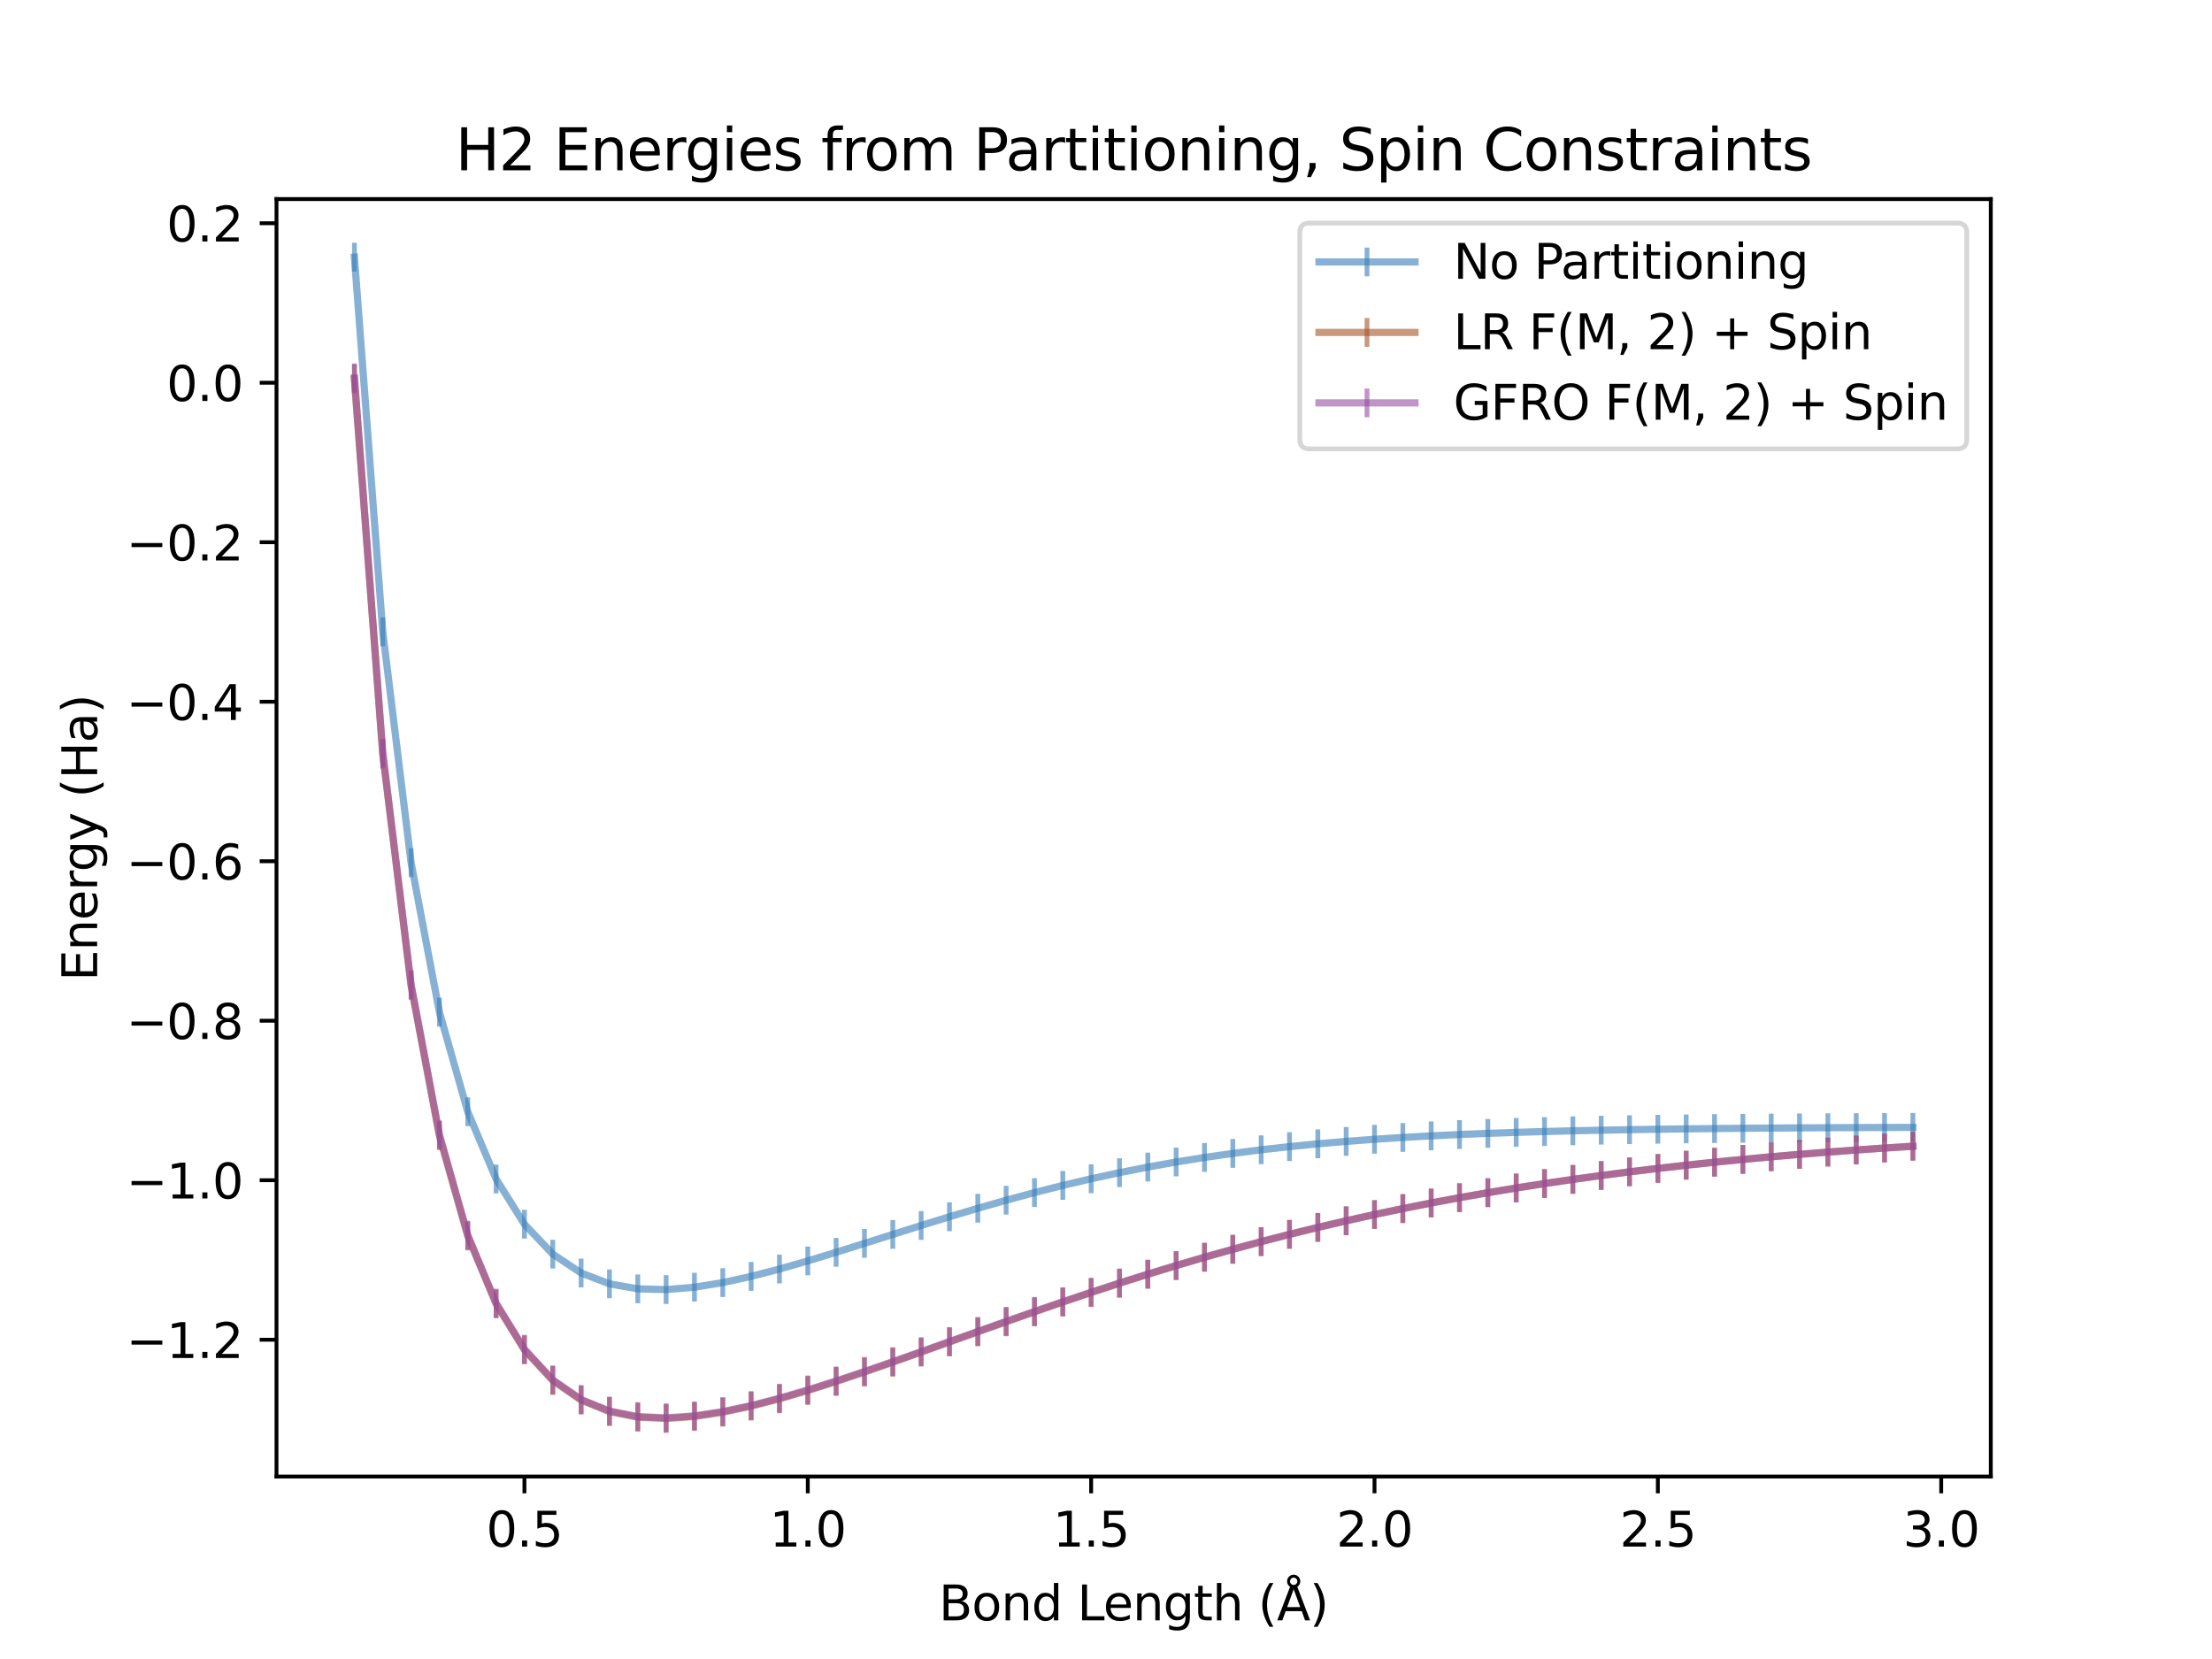 <?xml version="1.0" encoding="utf-8" standalone="no"?>
<!DOCTYPE svg PUBLIC "-//W3C//DTD SVG 1.1//EN"
  "http://www.w3.org/Graphics/SVG/1.1/DTD/svg11.dtd">
<svg xmlns:xlink="http://www.w3.org/1999/xlink" width="460.8pt" height="345.6pt" viewBox="0 0 460.8 345.6" xmlns="http://www.w3.org/2000/svg" version="1.1">
 <defs>
  <style type="text/css">*{stroke-linejoin: round; stroke-linecap: butt}</style>
 </defs>
 <g id="figure_1">
  <g id="patch_1">
   <path d="M 0 345.6 
L 460.8 345.6 
L 460.8 0 
L 0 0 
z
" style="fill: #ffffff"/>
  </g>
  <g id="axes_1">
   <g id="patch_2">
    <path d="M 57.6 307.584 
L 414.72 307.584 
L 414.72 41.472 
L 57.6 41.472 
z
" style="fill: #ffffff"/>
   </g>
   <g id="matplotlib.axis_1">
    <g id="xtick_1">
     <g id="line2d_1">
      <defs>
       <path id="m2335abe032" d="M 0 0 
L 0 3.5 
" style="stroke: #000000; stroke-width: 0.8"/>
      </defs>
      <g>
       <use xlink:href="#m2335abe032" x="109.25" y="307.584" style="stroke: #000000; stroke-width: 0.8"/>
      </g>
     </g>
     <g id="text_1">
      <!-- 0.5 -->
      <g transform="translate(101.298 322.182) scale(0.1 -0.1)">
       <defs>
        <path id="DejaVuSans-30" d="M 2034 4250 
Q 1547 4250 1301 3770 
Q 1056 3291 1056 2328 
Q 1056 1369 1301 889 
Q 1547 409 2034 409 
Q 2525 409 2770 889 
Q 3016 1369 3016 2328 
Q 3016 3291 2770 3770 
Q 2525 4250 2034 4250 
z
M 2034 4750 
Q 2819 4750 3233 4129 
Q 3647 3509 3647 2328 
Q 3647 1150 3233 529 
Q 2819 -91 2034 -91 
Q 1250 -91 836 529 
Q 422 1150 422 2328 
Q 422 3509 836 4129 
Q 1250 4750 2034 4750 
z
" transform="scale(0.016)"/>
        <path id="DejaVuSans-2e" d="M 684 794 
L 1344 794 
L 1344 0 
L 684 0 
L 684 794 
z
" transform="scale(0.016)"/>
        <path id="DejaVuSans-35" d="M 691 4666 
L 3169 4666 
L 3169 4134 
L 1269 4134 
L 1269 2991 
Q 1406 3038 1543 3061 
Q 1681 3084 1819 3084 
Q 2600 3084 3056 2656 
Q 3513 2228 3513 1497 
Q 3513 744 3044 326 
Q 2575 -91 1722 -91 
Q 1428 -91 1123 -41 
Q 819 9 494 109 
L 494 744 
Q 775 591 1075 516 
Q 1375 441 1709 441 
Q 2250 441 2565 725 
Q 2881 1009 2881 1497 
Q 2881 1984 2565 2268 
Q 2250 2553 1709 2553 
Q 1456 2553 1204 2497 
Q 953 2441 691 2322 
L 691 4666 
z
" transform="scale(0.016)"/>
       </defs>
       <use xlink:href="#DejaVuSans-30"/>
       <use xlink:href="#DejaVuSans-2e" transform="translate(63.623 0)"/>
       <use xlink:href="#DejaVuSans-35" transform="translate(95.41 0)"/>
      </g>
     </g>
    </g>
    <g id="xtick_2">
     <g id="line2d_2">
      <g>
       <use xlink:href="#m2335abe032" x="168.278" y="307.584" style="stroke: #000000; stroke-width: 0.8"/>
      </g>
     </g>
     <g id="text_2">
      <!-- 1.0 -->
      <g transform="translate(160.326 322.182) scale(0.1 -0.1)">
       <defs>
        <path id="DejaVuSans-31" d="M 794 531 
L 1825 531 
L 1825 4091 
L 703 3866 
L 703 4441 
L 1819 4666 
L 2450 4666 
L 2450 531 
L 3481 531 
L 3481 0 
L 794 0 
L 794 531 
z
" transform="scale(0.016)"/>
       </defs>
       <use xlink:href="#DejaVuSans-31"/>
       <use xlink:href="#DejaVuSans-2e" transform="translate(63.623 0)"/>
       <use xlink:href="#DejaVuSans-30" transform="translate(95.41 0)"/>
      </g>
     </g>
    </g>
    <g id="xtick_3">
     <g id="line2d_3">
      <g>
       <use xlink:href="#m2335abe032" x="227.306" y="307.584" style="stroke: #000000; stroke-width: 0.8"/>
      </g>
     </g>
     <g id="text_3">
      <!-- 1.5 -->
      <g transform="translate(219.354 322.182) scale(0.1 -0.1)">
       <use xlink:href="#DejaVuSans-31"/>
       <use xlink:href="#DejaVuSans-2e" transform="translate(63.623 0)"/>
       <use xlink:href="#DejaVuSans-35" transform="translate(95.41 0)"/>
      </g>
     </g>
    </g>
    <g id="xtick_4">
     <g id="line2d_4">
      <g>
       <use xlink:href="#m2335abe032" x="286.334" y="307.584" style="stroke: #000000; stroke-width: 0.8"/>
      </g>
     </g>
     <g id="text_4">
      <!-- 2.0 -->
      <g transform="translate(278.382 322.182) scale(0.1 -0.1)">
       <defs>
        <path id="DejaVuSans-32" d="M 1228 531 
L 3431 531 
L 3431 0 
L 469 0 
L 469 531 
Q 828 903 1448 1529 
Q 2069 2156 2228 2338 
Q 2531 2678 2651 2914 
Q 2772 3150 2772 3378 
Q 2772 3750 2511 3984 
Q 2250 4219 1831 4219 
Q 1534 4219 1204 4116 
Q 875 4013 500 3803 
L 500 4441 
Q 881 4594 1212 4672 
Q 1544 4750 1819 4750 
Q 2544 4750 2975 4387 
Q 3406 4025 3406 3419 
Q 3406 3131 3298 2873 
Q 3191 2616 2906 2266 
Q 2828 2175 2409 1742 
Q 1991 1309 1228 531 
z
" transform="scale(0.016)"/>
       </defs>
       <use xlink:href="#DejaVuSans-32"/>
       <use xlink:href="#DejaVuSans-2e" transform="translate(63.623 0)"/>
       <use xlink:href="#DejaVuSans-30" transform="translate(95.41 0)"/>
      </g>
     </g>
    </g>
    <g id="xtick_5">
     <g id="line2d_5">
      <g>
       <use xlink:href="#m2335abe032" x="345.362" y="307.584" style="stroke: #000000; stroke-width: 0.8"/>
      </g>
     </g>
     <g id="text_5">
      <!-- 2.5 -->
      <g transform="translate(337.41 322.182) scale(0.1 -0.1)">
       <use xlink:href="#DejaVuSans-32"/>
       <use xlink:href="#DejaVuSans-2e" transform="translate(63.623 0)"/>
       <use xlink:href="#DejaVuSans-35" transform="translate(95.41 0)"/>
      </g>
     </g>
    </g>
    <g id="xtick_6">
     <g id="line2d_6">
      <g>
       <use xlink:href="#m2335abe032" x="404.39" y="307.584" style="stroke: #000000; stroke-width: 0.8"/>
      </g>
     </g>
     <g id="text_6">
      <!-- 3.0 -->
      <g transform="translate(396.439 322.182) scale(0.1 -0.1)">
       <defs>
        <path id="DejaVuSans-33" d="M 2597 2516 
Q 3050 2419 3304 2112 
Q 3559 1806 3559 1356 
Q 3559 666 3084 287 
Q 2609 -91 1734 -91 
Q 1441 -91 1130 -33 
Q 819 25 488 141 
L 488 750 
Q 750 597 1062 519 
Q 1375 441 1716 441 
Q 2309 441 2620 675 
Q 2931 909 2931 1356 
Q 2931 1769 2642 2001 
Q 2353 2234 1838 2234 
L 1294 2234 
L 1294 2753 
L 1863 2753 
Q 2328 2753 2575 2939 
Q 2822 3125 2822 3475 
Q 2822 3834 2567 4026 
Q 2313 4219 1838 4219 
Q 1578 4219 1281 4162 
Q 984 4106 628 3988 
L 628 4550 
Q 988 4650 1302 4700 
Q 1616 4750 1894 4750 
Q 2613 4750 3031 4423 
Q 3450 4097 3450 3541 
Q 3450 3153 3228 2886 
Q 3006 2619 2597 2516 
z
" transform="scale(0.016)"/>
       </defs>
       <use xlink:href="#DejaVuSans-33"/>
       <use xlink:href="#DejaVuSans-2e" transform="translate(63.623 0)"/>
       <use xlink:href="#DejaVuSans-30" transform="translate(95.41 0)"/>
      </g>
     </g>
    </g>
    <g id="text_7">
     <!-- Bond Length (Å) -->
     <g transform="translate(195.58 337.545) scale(0.1 -0.1)">
      <defs>
       <path id="DejaVuSans-42" d="M 1259 2228 
L 1259 519 
L 2272 519 
Q 2781 519 3026 730 
Q 3272 941 3272 1375 
Q 3272 1813 3026 2020 
Q 2781 2228 2272 2228 
L 1259 2228 
z
M 1259 4147 
L 1259 2741 
L 2194 2741 
Q 2656 2741 2882 2914 
Q 3109 3088 3109 3444 
Q 3109 3797 2882 3972 
Q 2656 4147 2194 4147 
L 1259 4147 
z
M 628 4666 
L 2241 4666 
Q 2963 4666 3353 4366 
Q 3744 4066 3744 3513 
Q 3744 3084 3544 2831 
Q 3344 2578 2956 2516 
Q 3422 2416 3680 2098 
Q 3938 1781 3938 1306 
Q 3938 681 3513 340 
Q 3088 0 2303 0 
L 628 0 
L 628 4666 
z
" transform="scale(0.016)"/>
       <path id="DejaVuSans-6f" d="M 1959 3097 
Q 1497 3097 1228 2736 
Q 959 2375 959 1747 
Q 959 1119 1226 758 
Q 1494 397 1959 397 
Q 2419 397 2687 759 
Q 2956 1122 2956 1747 
Q 2956 2369 2687 2733 
Q 2419 3097 1959 3097 
z
M 1959 3584 
Q 2709 3584 3137 3096 
Q 3566 2609 3566 1747 
Q 3566 888 3137 398 
Q 2709 -91 1959 -91 
Q 1206 -91 779 398 
Q 353 888 353 1747 
Q 353 2609 779 3096 
Q 1206 3584 1959 3584 
z
" transform="scale(0.016)"/>
       <path id="DejaVuSans-6e" d="M 3513 2113 
L 3513 0 
L 2938 0 
L 2938 2094 
Q 2938 2591 2744 2837 
Q 2550 3084 2163 3084 
Q 1697 3084 1428 2787 
Q 1159 2491 1159 1978 
L 1159 0 
L 581 0 
L 581 3500 
L 1159 3500 
L 1159 2956 
Q 1366 3272 1645 3428 
Q 1925 3584 2291 3584 
Q 2894 3584 3203 3211 
Q 3513 2838 3513 2113 
z
" transform="scale(0.016)"/>
       <path id="DejaVuSans-64" d="M 2906 2969 
L 2906 4863 
L 3481 4863 
L 3481 0 
L 2906 0 
L 2906 525 
Q 2725 213 2448 61 
Q 2172 -91 1784 -91 
Q 1150 -91 751 415 
Q 353 922 353 1747 
Q 353 2572 751 3078 
Q 1150 3584 1784 3584 
Q 2172 3584 2448 3432 
Q 2725 3281 2906 2969 
z
M 947 1747 
Q 947 1113 1208 752 
Q 1469 391 1925 391 
Q 2381 391 2643 752 
Q 2906 1113 2906 1747 
Q 2906 2381 2643 2742 
Q 2381 3103 1925 3103 
Q 1469 3103 1208 2742 
Q 947 2381 947 1747 
z
" transform="scale(0.016)"/>
       <path id="DejaVuSans-20" transform="scale(0.016)"/>
       <path id="DejaVuSans-4c" d="M 628 4666 
L 1259 4666 
L 1259 531 
L 3531 531 
L 3531 0 
L 628 0 
L 628 4666 
z
" transform="scale(0.016)"/>
       <path id="DejaVuSans-65" d="M 3597 1894 
L 3597 1613 
L 953 1613 
Q 991 1019 1311 708 
Q 1631 397 2203 397 
Q 2534 397 2845 478 
Q 3156 559 3463 722 
L 3463 178 
Q 3153 47 2828 -22 
Q 2503 -91 2169 -91 
Q 1331 -91 842 396 
Q 353 884 353 1716 
Q 353 2575 817 3079 
Q 1281 3584 2069 3584 
Q 2775 3584 3186 3129 
Q 3597 2675 3597 1894 
z
M 3022 2063 
Q 3016 2534 2758 2815 
Q 2500 3097 2075 3097 
Q 1594 3097 1305 2825 
Q 1016 2553 972 2059 
L 3022 2063 
z
" transform="scale(0.016)"/>
       <path id="DejaVuSans-67" d="M 2906 1791 
Q 2906 2416 2648 2759 
Q 2391 3103 1925 3103 
Q 1463 3103 1205 2759 
Q 947 2416 947 1791 
Q 947 1169 1205 825 
Q 1463 481 1925 481 
Q 2391 481 2648 825 
Q 2906 1169 2906 1791 
z
M 3481 434 
Q 3481 -459 3084 -895 
Q 2688 -1331 1869 -1331 
Q 1566 -1331 1297 -1286 
Q 1028 -1241 775 -1147 
L 775 -588 
Q 1028 -725 1275 -790 
Q 1522 -856 1778 -856 
Q 2344 -856 2625 -561 
Q 2906 -266 2906 331 
L 2906 616 
Q 2728 306 2450 153 
Q 2172 0 1784 0 
Q 1141 0 747 490 
Q 353 981 353 1791 
Q 353 2603 747 3093 
Q 1141 3584 1784 3584 
Q 2172 3584 2450 3431 
Q 2728 3278 2906 2969 
L 2906 3500 
L 3481 3500 
L 3481 434 
z
" transform="scale(0.016)"/>
       <path id="DejaVuSans-74" d="M 1172 4494 
L 1172 3500 
L 2356 3500 
L 2356 3053 
L 1172 3053 
L 1172 1153 
Q 1172 725 1289 603 
Q 1406 481 1766 481 
L 2356 481 
L 2356 0 
L 1766 0 
Q 1100 0 847 248 
Q 594 497 594 1153 
L 594 3053 
L 172 3053 
L 172 3500 
L 594 3500 
L 594 4494 
L 1172 4494 
z
" transform="scale(0.016)"/>
       <path id="DejaVuSans-68" d="M 3513 2113 
L 3513 0 
L 2938 0 
L 2938 2094 
Q 2938 2591 2744 2837 
Q 2550 3084 2163 3084 
Q 1697 3084 1428 2787 
Q 1159 2491 1159 1978 
L 1159 0 
L 581 0 
L 581 4863 
L 1159 4863 
L 1159 2956 
Q 1366 3272 1645 3428 
Q 1925 3584 2291 3584 
Q 2894 3584 3203 3211 
Q 3513 2838 3513 2113 
z
" transform="scale(0.016)"/>
       <path id="DejaVuSans-28" d="M 1984 4856 
Q 1566 4138 1362 3434 
Q 1159 2731 1159 2009 
Q 1159 1288 1364 580 
Q 1569 -128 1984 -844 
L 1484 -844 
Q 1016 -109 783 600 
Q 550 1309 550 2009 
Q 550 2706 781 3412 
Q 1013 4119 1484 4856 
L 1984 4856 
z
" transform="scale(0.016)"/>
       <path id="DejaVuSans-c5" d="M 2663 5081 
Q 2663 5278 2523 5417 
Q 2384 5556 2188 5556 
Q 1988 5556 1852 5420 
Q 1716 5284 1716 5081 
Q 1716 4884 1853 4746 
Q 1991 4609 2188 4609 
Q 2384 4609 2523 4746 
Q 2663 4884 2663 5081 
z
M 2188 4044 
L 1338 1722 
L 3041 1722 
L 2188 4044 
z
M 1716 4366 
Q 1525 4494 1428 4673 
Q 1331 4853 1331 5081 
Q 1331 5441 1579 5691 
Q 1828 5941 2188 5941 
Q 2544 5941 2795 5689 
Q 3047 5438 3047 5081 
Q 3047 4863 2948 4678 
Q 2850 4494 2663 4366 
L 4325 0 
L 3669 0 
L 3244 1197 
L 1141 1197 
L 716 0 
L 50 0 
L 1716 4366 
z
" transform="scale(0.016)"/>
       <path id="DejaVuSans-29" d="M 513 4856 
L 1013 4856 
Q 1481 4119 1714 3412 
Q 1947 2706 1947 2009 
Q 1947 1309 1714 600 
Q 1481 -109 1013 -844 
L 513 -844 
Q 928 -128 1133 580 
Q 1338 1288 1338 2009 
Q 1338 2731 1133 3434 
Q 928 4138 513 4856 
z
" transform="scale(0.016)"/>
      </defs>
      <use xlink:href="#DejaVuSans-42"/>
      <use xlink:href="#DejaVuSans-6f" transform="translate(68.604 0)"/>
      <use xlink:href="#DejaVuSans-6e" transform="translate(129.785 0)"/>
      <use xlink:href="#DejaVuSans-64" transform="translate(193.164 0)"/>
      <use xlink:href="#DejaVuSans-20" transform="translate(256.641 0)"/>
      <use xlink:href="#DejaVuSans-4c" transform="translate(288.428 0)"/>
      <use xlink:href="#DejaVuSans-65" transform="translate(342.391 0)"/>
      <use xlink:href="#DejaVuSans-6e" transform="translate(403.914 0)"/>
      <use xlink:href="#DejaVuSans-67" transform="translate(467.293 0)"/>
      <use xlink:href="#DejaVuSans-74" transform="translate(530.77 0)"/>
      <use xlink:href="#DejaVuSans-68" transform="translate(569.979 0)"/>
      <use xlink:href="#DejaVuSans-20" transform="translate(633.357 0)"/>
      <use xlink:href="#DejaVuSans-28" transform="translate(665.145 0)"/>
      <use xlink:href="#DejaVuSans-c5" transform="translate(704.158 0)"/>
      <use xlink:href="#DejaVuSans-29" transform="translate(772.566 0)"/>
     </g>
    </g>
   </g>
   <g id="matplotlib.axis_2">
    <g id="ytick_1">
     <g id="line2d_7">
      <defs>
       <path id="mc0cce0248b" d="M 0 0 
L -3.5 0 
" style="stroke: #000000; stroke-width: 0.8"/>
      </defs>
      <g>
       <use xlink:href="#mc0cce0248b" x="57.6" y="279.091" style="stroke: #000000; stroke-width: 0.8"/>
      </g>
     </g>
     <g id="text_8">
      <!-- −1.2 -->
      <g transform="translate(26.317 282.891) scale(0.1 -0.1)">
       <defs>
        <path id="DejaVuSans-2212" d="M 678 2272 
L 4684 2272 
L 4684 1741 
L 678 1741 
L 678 2272 
z
" transform="scale(0.016)"/>
       </defs>
       <use xlink:href="#DejaVuSans-2212"/>
       <use xlink:href="#DejaVuSans-31" transform="translate(83.789 0)"/>
       <use xlink:href="#DejaVuSans-2e" transform="translate(147.412 0)"/>
       <use xlink:href="#DejaVuSans-32" transform="translate(179.199 0)"/>
      </g>
     </g>
    </g>
    <g id="ytick_2">
     <g id="line2d_8">
      <g>
       <use xlink:href="#mc0cce0248b" x="57.6" y="245.865" style="stroke: #000000; stroke-width: 0.8"/>
      </g>
     </g>
     <g id="text_9">
      <!-- −1.0 -->
      <g transform="translate(26.317 249.664) scale(0.1 -0.1)">
       <use xlink:href="#DejaVuSans-2212"/>
       <use xlink:href="#DejaVuSans-31" transform="translate(83.789 0)"/>
       <use xlink:href="#DejaVuSans-2e" transform="translate(147.412 0)"/>
       <use xlink:href="#DejaVuSans-30" transform="translate(179.199 0)"/>
      </g>
     </g>
    </g>
    <g id="ytick_3">
     <g id="line2d_9">
      <g>
       <use xlink:href="#mc0cce0248b" x="57.6" y="212.638" style="stroke: #000000; stroke-width: 0.8"/>
      </g>
     </g>
     <g id="text_10">
      <!-- −0.8 -->
      <g transform="translate(26.317 216.437) scale(0.1 -0.1)">
       <defs>
        <path id="DejaVuSans-38" d="M 2034 2216 
Q 1584 2216 1326 1975 
Q 1069 1734 1069 1313 
Q 1069 891 1326 650 
Q 1584 409 2034 409 
Q 2484 409 2743 651 
Q 3003 894 3003 1313 
Q 3003 1734 2745 1975 
Q 2488 2216 2034 2216 
z
M 1403 2484 
Q 997 2584 770 2862 
Q 544 3141 544 3541 
Q 544 4100 942 4425 
Q 1341 4750 2034 4750 
Q 2731 4750 3128 4425 
Q 3525 4100 3525 3541 
Q 3525 3141 3298 2862 
Q 3072 2584 2669 2484 
Q 3125 2378 3379 2068 
Q 3634 1759 3634 1313 
Q 3634 634 3220 271 
Q 2806 -91 2034 -91 
Q 1263 -91 848 271 
Q 434 634 434 1313 
Q 434 1759 690 2068 
Q 947 2378 1403 2484 
z
M 1172 3481 
Q 1172 3119 1398 2916 
Q 1625 2713 2034 2713 
Q 2441 2713 2670 2916 
Q 2900 3119 2900 3481 
Q 2900 3844 2670 4047 
Q 2441 4250 2034 4250 
Q 1625 4250 1398 4047 
Q 1172 3844 1172 3481 
z
" transform="scale(0.016)"/>
       </defs>
       <use xlink:href="#DejaVuSans-2212"/>
       <use xlink:href="#DejaVuSans-30" transform="translate(83.789 0)"/>
       <use xlink:href="#DejaVuSans-2e" transform="translate(147.412 0)"/>
       <use xlink:href="#DejaVuSans-38" transform="translate(179.199 0)"/>
      </g>
     </g>
    </g>
    <g id="ytick_4">
     <g id="line2d_10">
      <g>
       <use xlink:href="#mc0cce0248b" x="57.6" y="179.411" style="stroke: #000000; stroke-width: 0.8"/>
      </g>
     </g>
     <g id="text_11">
      <!-- −0.6 -->
      <g transform="translate(26.317 183.21) scale(0.1 -0.1)">
       <defs>
        <path id="DejaVuSans-36" d="M 2113 2584 
Q 1688 2584 1439 2293 
Q 1191 2003 1191 1497 
Q 1191 994 1439 701 
Q 1688 409 2113 409 
Q 2538 409 2786 701 
Q 3034 994 3034 1497 
Q 3034 2003 2786 2293 
Q 2538 2584 2113 2584 
z
M 3366 4563 
L 3366 3988 
Q 3128 4100 2886 4159 
Q 2644 4219 2406 4219 
Q 1781 4219 1451 3797 
Q 1122 3375 1075 2522 
Q 1259 2794 1537 2939 
Q 1816 3084 2150 3084 
Q 2853 3084 3261 2657 
Q 3669 2231 3669 1497 
Q 3669 778 3244 343 
Q 2819 -91 2113 -91 
Q 1303 -91 875 529 
Q 447 1150 447 2328 
Q 447 3434 972 4092 
Q 1497 4750 2381 4750 
Q 2619 4750 2861 4703 
Q 3103 4656 3366 4563 
z
" transform="scale(0.016)"/>
       </defs>
       <use xlink:href="#DejaVuSans-2212"/>
       <use xlink:href="#DejaVuSans-30" transform="translate(83.789 0)"/>
       <use xlink:href="#DejaVuSans-2e" transform="translate(147.412 0)"/>
       <use xlink:href="#DejaVuSans-36" transform="translate(179.199 0)"/>
      </g>
     </g>
    </g>
    <g id="ytick_5">
     <g id="line2d_11">
      <g>
       <use xlink:href="#mc0cce0248b" x="57.6" y="146.185" style="stroke: #000000; stroke-width: 0.8"/>
      </g>
     </g>
     <g id="text_12">
      <!-- −0.4 -->
      <g transform="translate(26.317 149.984) scale(0.1 -0.1)">
       <defs>
        <path id="DejaVuSans-34" d="M 2419 4116 
L 825 1625 
L 2419 1625 
L 2419 4116 
z
M 2253 4666 
L 3047 4666 
L 3047 1625 
L 3713 1625 
L 3713 1100 
L 3047 1100 
L 3047 0 
L 2419 0 
L 2419 1100 
L 313 1100 
L 313 1709 
L 2253 4666 
z
" transform="scale(0.016)"/>
       </defs>
       <use xlink:href="#DejaVuSans-2212"/>
       <use xlink:href="#DejaVuSans-30" transform="translate(83.789 0)"/>
       <use xlink:href="#DejaVuSans-2e" transform="translate(147.412 0)"/>
       <use xlink:href="#DejaVuSans-34" transform="translate(179.199 0)"/>
      </g>
     </g>
    </g>
    <g id="ytick_6">
     <g id="line2d_12">
      <g>
       <use xlink:href="#mc0cce0248b" x="57.6" y="112.958" style="stroke: #000000; stroke-width: 0.8"/>
      </g>
     </g>
     <g id="text_13">
      <!-- −0.2 -->
      <g transform="translate(26.317 116.757) scale(0.1 -0.1)">
       <use xlink:href="#DejaVuSans-2212"/>
       <use xlink:href="#DejaVuSans-30" transform="translate(83.789 0)"/>
       <use xlink:href="#DejaVuSans-2e" transform="translate(147.412 0)"/>
       <use xlink:href="#DejaVuSans-32" transform="translate(179.199 0)"/>
      </g>
     </g>
    </g>
    <g id="ytick_7">
     <g id="line2d_13">
      <g>
       <use xlink:href="#mc0cce0248b" x="57.6" y="79.731" style="stroke: #000000; stroke-width: 0.8"/>
      </g>
     </g>
     <g id="text_14">
      <!-- 0.0 -->
      <g transform="translate(34.697 83.53) scale(0.1 -0.1)">
       <use xlink:href="#DejaVuSans-30"/>
       <use xlink:href="#DejaVuSans-2e" transform="translate(63.623 0)"/>
       <use xlink:href="#DejaVuSans-30" transform="translate(95.41 0)"/>
      </g>
     </g>
    </g>
    <g id="ytick_8">
     <g id="line2d_14">
      <g>
       <use xlink:href="#mc0cce0248b" x="57.6" y="46.504" style="stroke: #000000; stroke-width: 0.8"/>
      </g>
     </g>
     <g id="text_15">
      <!-- 0.2 -->
      <g transform="translate(34.697 50.304) scale(0.1 -0.1)">
       <use xlink:href="#DejaVuSans-30"/>
       <use xlink:href="#DejaVuSans-2e" transform="translate(63.623 0)"/>
       <use xlink:href="#DejaVuSans-32" transform="translate(95.41 0)"/>
      </g>
     </g>
    </g>
    <g id="text_16">
     <!-- Energy (Ha) -->
     <g transform="translate(20.238 204.349) rotate(-90) scale(0.1 -0.1)">
      <defs>
       <path id="DejaVuSans-45" d="M 628 4666 
L 3578 4666 
L 3578 4134 
L 1259 4134 
L 1259 2753 
L 3481 2753 
L 3481 2222 
L 1259 2222 
L 1259 531 
L 3634 531 
L 3634 0 
L 628 0 
L 628 4666 
z
" transform="scale(0.016)"/>
       <path id="DejaVuSans-72" d="M 2631 2963 
Q 2534 3019 2420 3045 
Q 2306 3072 2169 3072 
Q 1681 3072 1420 2755 
Q 1159 2438 1159 1844 
L 1159 0 
L 581 0 
L 581 3500 
L 1159 3500 
L 1159 2956 
Q 1341 3275 1631 3429 
Q 1922 3584 2338 3584 
Q 2397 3584 2469 3576 
Q 2541 3569 2628 3553 
L 2631 2963 
z
" transform="scale(0.016)"/>
       <path id="DejaVuSans-79" d="M 2059 -325 
Q 1816 -950 1584 -1140 
Q 1353 -1331 966 -1331 
L 506 -1331 
L 506 -850 
L 844 -850 
Q 1081 -850 1212 -737 
Q 1344 -625 1503 -206 
L 1606 56 
L 191 3500 
L 800 3500 
L 1894 763 
L 2988 3500 
L 3597 3500 
L 2059 -325 
z
" transform="scale(0.016)"/>
       <path id="DejaVuSans-48" d="M 628 4666 
L 1259 4666 
L 1259 2753 
L 3553 2753 
L 3553 4666 
L 4184 4666 
L 4184 0 
L 3553 0 
L 3553 2222 
L 1259 2222 
L 1259 0 
L 628 0 
L 628 4666 
z
" transform="scale(0.016)"/>
       <path id="DejaVuSans-61" d="M 2194 1759 
Q 1497 1759 1228 1600 
Q 959 1441 959 1056 
Q 959 750 1161 570 
Q 1363 391 1709 391 
Q 2188 391 2477 730 
Q 2766 1069 2766 1631 
L 2766 1759 
L 2194 1759 
z
M 3341 1997 
L 3341 0 
L 2766 0 
L 2766 531 
Q 2569 213 2275 61 
Q 1981 -91 1556 -91 
Q 1019 -91 701 211 
Q 384 513 384 1019 
Q 384 1609 779 1909 
Q 1175 2209 1959 2209 
L 2766 2209 
L 2766 2266 
Q 2766 2663 2505 2880 
Q 2244 3097 1772 3097 
Q 1472 3097 1187 3025 
Q 903 2953 641 2809 
L 641 3341 
Q 956 3463 1253 3523 
Q 1550 3584 1831 3584 
Q 2591 3584 2966 3190 
Q 3341 2797 3341 1997 
z
" transform="scale(0.016)"/>
      </defs>
      <use xlink:href="#DejaVuSans-45"/>
      <use xlink:href="#DejaVuSans-6e" transform="translate(63.184 0)"/>
      <use xlink:href="#DejaVuSans-65" transform="translate(126.562 0)"/>
      <use xlink:href="#DejaVuSans-72" transform="translate(188.086 0)"/>
      <use xlink:href="#DejaVuSans-67" transform="translate(227.449 0)"/>
      <use xlink:href="#DejaVuSans-79" transform="translate(290.926 0)"/>
      <use xlink:href="#DejaVuSans-20" transform="translate(350.105 0)"/>
      <use xlink:href="#DejaVuSans-28" transform="translate(381.893 0)"/>
      <use xlink:href="#DejaVuSans-48" transform="translate(420.906 0)"/>
      <use xlink:href="#DejaVuSans-61" transform="translate(496.102 0)"/>
      <use xlink:href="#DejaVuSans-29" transform="translate(557.381 0)"/>
     </g>
    </g>
   </g>
   <g id="line2d_15">
    <path d="M 73.833 53.568 
L 79.736 131.61 
L 85.638 179.711 
L 91.541 210.855 
L 97.444 231.602 
L 103.347 245.601 
L 109.25 255.029 
L 115.152 261.254 
L 121.055 265.184 
L 126.958 267.446 
L 132.861 268.49 
L 138.764 268.644 
L 144.666 268.151 
L 150.569 267.19 
L 156.472 265.894 
L 162.375 264.362 
L 168.278 262.669 
L 174.18 260.874 
L 180.083 259.021 
L 185.986 257.15 
L 191.889 255.291 
L 197.792 253.471 
L 203.695 251.71 
L 209.597 250.027 
L 215.5 248.435 
L 221.403 246.942 
L 227.306 245.557 
L 233.209 244.283 
L 239.111 243.119 
L 245.014 242.065 
L 250.917 241.118 
L 256.82 240.272 
L 262.723 239.521 
L 268.625 238.859 
L 274.528 238.279 
L 280.431 237.772 
L 286.334 237.332 
L 292.237 236.952 
L 298.14 236.623 
L 304.042 236.342 
L 309.945 236.1 
L 315.848 235.894 
L 321.751 235.718 
L 327.654 235.568 
L 333.556 235.441 
L 339.459 235.333 
L 345.362 235.241 
L 351.265 235.164 
L 357.168 235.099 
L 363.07 235.043 
L 368.973 234.997 
L 374.876 234.958 
L 380.779 234.925 
L 386.682 234.897 
L 392.584 234.874 
L 398.487 234.855 
" clip-path="url(#p5031a57b82)" style="fill: none; stroke: #377eb8; stroke-opacity: 0.6; stroke-width: 1.5; stroke-linecap: square"/>
    <defs>
     <path id="mf40368fa06" d="M 0 3 
L 0 -3 
" style="stroke: #377eb8; stroke-opacity: 0.6"/>
    </defs>
    <g clip-path="url(#p5031a57b82)">
     <use xlink:href="#mf40368fa06" x="73.833" y="53.568" style="fill: #377eb8; fill-opacity: 0.6; stroke: #377eb8; stroke-opacity: 0.6"/>
     <use xlink:href="#mf40368fa06" x="79.736" y="131.61" style="fill: #377eb8; fill-opacity: 0.6; stroke: #377eb8; stroke-opacity: 0.6"/>
     <use xlink:href="#mf40368fa06" x="85.638" y="179.711" style="fill: #377eb8; fill-opacity: 0.6; stroke: #377eb8; stroke-opacity: 0.6"/>
     <use xlink:href="#mf40368fa06" x="91.541" y="210.855" style="fill: #377eb8; fill-opacity: 0.6; stroke: #377eb8; stroke-opacity: 0.6"/>
     <use xlink:href="#mf40368fa06" x="97.444" y="231.602" style="fill: #377eb8; fill-opacity: 0.6; stroke: #377eb8; stroke-opacity: 0.6"/>
     <use xlink:href="#mf40368fa06" x="103.347" y="245.601" style="fill: #377eb8; fill-opacity: 0.6; stroke: #377eb8; stroke-opacity: 0.6"/>
     <use xlink:href="#mf40368fa06" x="109.25" y="255.029" style="fill: #377eb8; fill-opacity: 0.6; stroke: #377eb8; stroke-opacity: 0.6"/>
     <use xlink:href="#mf40368fa06" x="115.152" y="261.254" style="fill: #377eb8; fill-opacity: 0.6; stroke: #377eb8; stroke-opacity: 0.6"/>
     <use xlink:href="#mf40368fa06" x="121.055" y="265.184" style="fill: #377eb8; fill-opacity: 0.6; stroke: #377eb8; stroke-opacity: 0.6"/>
     <use xlink:href="#mf40368fa06" x="126.958" y="267.446" style="fill: #377eb8; fill-opacity: 0.6; stroke: #377eb8; stroke-opacity: 0.6"/>
     <use xlink:href="#mf40368fa06" x="132.861" y="268.49" style="fill: #377eb8; fill-opacity: 0.6; stroke: #377eb8; stroke-opacity: 0.6"/>
     <use xlink:href="#mf40368fa06" x="138.764" y="268.644" style="fill: #377eb8; fill-opacity: 0.6; stroke: #377eb8; stroke-opacity: 0.6"/>
     <use xlink:href="#mf40368fa06" x="144.666" y="268.151" style="fill: #377eb8; fill-opacity: 0.6; stroke: #377eb8; stroke-opacity: 0.6"/>
     <use xlink:href="#mf40368fa06" x="150.569" y="267.19" style="fill: #377eb8; fill-opacity: 0.6; stroke: #377eb8; stroke-opacity: 0.6"/>
     <use xlink:href="#mf40368fa06" x="156.472" y="265.894" style="fill: #377eb8; fill-opacity: 0.6; stroke: #377eb8; stroke-opacity: 0.6"/>
     <use xlink:href="#mf40368fa06" x="162.375" y="264.362" style="fill: #377eb8; fill-opacity: 0.6; stroke: #377eb8; stroke-opacity: 0.6"/>
     <use xlink:href="#mf40368fa06" x="168.278" y="262.669" style="fill: #377eb8; fill-opacity: 0.6; stroke: #377eb8; stroke-opacity: 0.6"/>
     <use xlink:href="#mf40368fa06" x="174.18" y="260.874" style="fill: #377eb8; fill-opacity: 0.6; stroke: #377eb8; stroke-opacity: 0.6"/>
     <use xlink:href="#mf40368fa06" x="180.083" y="259.021" style="fill: #377eb8; fill-opacity: 0.6; stroke: #377eb8; stroke-opacity: 0.6"/>
     <use xlink:href="#mf40368fa06" x="185.986" y="257.15" style="fill: #377eb8; fill-opacity: 0.6; stroke: #377eb8; stroke-opacity: 0.6"/>
     <use xlink:href="#mf40368fa06" x="191.889" y="255.291" style="fill: #377eb8; fill-opacity: 0.6; stroke: #377eb8; stroke-opacity: 0.6"/>
     <use xlink:href="#mf40368fa06" x="197.792" y="253.471" style="fill: #377eb8; fill-opacity: 0.6; stroke: #377eb8; stroke-opacity: 0.6"/>
     <use xlink:href="#mf40368fa06" x="203.695" y="251.71" style="fill: #377eb8; fill-opacity: 0.6; stroke: #377eb8; stroke-opacity: 0.6"/>
     <use xlink:href="#mf40368fa06" x="209.597" y="250.027" style="fill: #377eb8; fill-opacity: 0.6; stroke: #377eb8; stroke-opacity: 0.6"/>
     <use xlink:href="#mf40368fa06" x="215.5" y="248.435" style="fill: #377eb8; fill-opacity: 0.6; stroke: #377eb8; stroke-opacity: 0.6"/>
     <use xlink:href="#mf40368fa06" x="221.403" y="246.942" style="fill: #377eb8; fill-opacity: 0.6; stroke: #377eb8; stroke-opacity: 0.6"/>
     <use xlink:href="#mf40368fa06" x="227.306" y="245.557" style="fill: #377eb8; fill-opacity: 0.6; stroke: #377eb8; stroke-opacity: 0.6"/>
     <use xlink:href="#mf40368fa06" x="233.209" y="244.283" style="fill: #377eb8; fill-opacity: 0.6; stroke: #377eb8; stroke-opacity: 0.6"/>
     <use xlink:href="#mf40368fa06" x="239.111" y="243.119" style="fill: #377eb8; fill-opacity: 0.6; stroke: #377eb8; stroke-opacity: 0.6"/>
     <use xlink:href="#mf40368fa06" x="245.014" y="242.065" style="fill: #377eb8; fill-opacity: 0.6; stroke: #377eb8; stroke-opacity: 0.6"/>
     <use xlink:href="#mf40368fa06" x="250.917" y="241.118" style="fill: #377eb8; fill-opacity: 0.6; stroke: #377eb8; stroke-opacity: 0.6"/>
     <use xlink:href="#mf40368fa06" x="256.82" y="240.272" style="fill: #377eb8; fill-opacity: 0.6; stroke: #377eb8; stroke-opacity: 0.6"/>
     <use xlink:href="#mf40368fa06" x="262.723" y="239.521" style="fill: #377eb8; fill-opacity: 0.6; stroke: #377eb8; stroke-opacity: 0.6"/>
     <use xlink:href="#mf40368fa06" x="268.625" y="238.859" style="fill: #377eb8; fill-opacity: 0.6; stroke: #377eb8; stroke-opacity: 0.6"/>
     <use xlink:href="#mf40368fa06" x="274.528" y="238.279" style="fill: #377eb8; fill-opacity: 0.6; stroke: #377eb8; stroke-opacity: 0.6"/>
     <use xlink:href="#mf40368fa06" x="280.431" y="237.772" style="fill: #377eb8; fill-opacity: 0.6; stroke: #377eb8; stroke-opacity: 0.6"/>
     <use xlink:href="#mf40368fa06" x="286.334" y="237.332" style="fill: #377eb8; fill-opacity: 0.6; stroke: #377eb8; stroke-opacity: 0.6"/>
     <use xlink:href="#mf40368fa06" x="292.237" y="236.952" style="fill: #377eb8; fill-opacity: 0.6; stroke: #377eb8; stroke-opacity: 0.6"/>
     <use xlink:href="#mf40368fa06" x="298.14" y="236.623" style="fill: #377eb8; fill-opacity: 0.6; stroke: #377eb8; stroke-opacity: 0.6"/>
     <use xlink:href="#mf40368fa06" x="304.042" y="236.342" style="fill: #377eb8; fill-opacity: 0.6; stroke: #377eb8; stroke-opacity: 0.6"/>
     <use xlink:href="#mf40368fa06" x="309.945" y="236.1" style="fill: #377eb8; fill-opacity: 0.6; stroke: #377eb8; stroke-opacity: 0.6"/>
     <use xlink:href="#mf40368fa06" x="315.848" y="235.894" style="fill: #377eb8; fill-opacity: 0.6; stroke: #377eb8; stroke-opacity: 0.6"/>
     <use xlink:href="#mf40368fa06" x="321.751" y="235.718" style="fill: #377eb8; fill-opacity: 0.6; stroke: #377eb8; stroke-opacity: 0.6"/>
     <use xlink:href="#mf40368fa06" x="327.654" y="235.568" style="fill: #377eb8; fill-opacity: 0.6; stroke: #377eb8; stroke-opacity: 0.6"/>
     <use xlink:href="#mf40368fa06" x="333.556" y="235.441" style="fill: #377eb8; fill-opacity: 0.6; stroke: #377eb8; stroke-opacity: 0.6"/>
     <use xlink:href="#mf40368fa06" x="339.459" y="235.333" style="fill: #377eb8; fill-opacity: 0.6; stroke: #377eb8; stroke-opacity: 0.6"/>
     <use xlink:href="#mf40368fa06" x="345.362" y="235.241" style="fill: #377eb8; fill-opacity: 0.6; stroke: #377eb8; stroke-opacity: 0.6"/>
     <use xlink:href="#mf40368fa06" x="351.265" y="235.164" style="fill: #377eb8; fill-opacity: 0.6; stroke: #377eb8; stroke-opacity: 0.6"/>
     <use xlink:href="#mf40368fa06" x="357.168" y="235.099" style="fill: #377eb8; fill-opacity: 0.6; stroke: #377eb8; stroke-opacity: 0.6"/>
     <use xlink:href="#mf40368fa06" x="363.07" y="235.043" style="fill: #377eb8; fill-opacity: 0.6; stroke: #377eb8; stroke-opacity: 0.6"/>
     <use xlink:href="#mf40368fa06" x="368.973" y="234.997" style="fill: #377eb8; fill-opacity: 0.6; stroke: #377eb8; stroke-opacity: 0.6"/>
     <use xlink:href="#mf40368fa06" x="374.876" y="234.958" style="fill: #377eb8; fill-opacity: 0.6; stroke: #377eb8; stroke-opacity: 0.6"/>
     <use xlink:href="#mf40368fa06" x="380.779" y="234.925" style="fill: #377eb8; fill-opacity: 0.6; stroke: #377eb8; stroke-opacity: 0.6"/>
     <use xlink:href="#mf40368fa06" x="386.682" y="234.897" style="fill: #377eb8; fill-opacity: 0.6; stroke: #377eb8; stroke-opacity: 0.6"/>
     <use xlink:href="#mf40368fa06" x="392.584" y="234.874" style="fill: #377eb8; fill-opacity: 0.6; stroke: #377eb8; stroke-opacity: 0.6"/>
     <use xlink:href="#mf40368fa06" x="398.487" y="234.855" style="fill: #377eb8; fill-opacity: 0.6; stroke: #377eb8; stroke-opacity: 0.6"/>
    </g>
   </g>
   <g id="line2d_16">
    <path d="M 73.833 78.922 
L 79.736 157.071 
L 85.638 205.298 
L 91.541 236.581 
L 97.444 257.475 
L 103.347 271.628 
L 109.25 281.21 
L 115.152 287.587 
L 121.055 291.662 
L 126.958 294.06 
L 132.861 295.227 
L 138.764 295.488 
L 144.666 295.082 
L 150.569 294.184 
L 156.472 292.924 
L 162.375 291.395 
L 168.278 289.669 
L 174.18 287.796 
L 180.083 285.82 
L 185.986 283.772 
L 191.889 281.68 
L 197.792 279.568 
L 203.695 277.454 
L 209.597 275.354 
L 215.5 273.283 
L 221.403 271.25 
L 227.306 269.266 
L 233.209 267.337 
L 239.111 265.469 
L 245.014 263.665 
L 250.917 261.93 
L 256.82 260.266 
L 262.723 258.673 
L 268.625 257.152 
L 274.528 255.703 
L 280.431 254.326 
L 286.334 253.019 
L 292.237 251.781 
L 298.14 250.611 
L 304.042 249.506 
L 309.945 248.464 
L 315.848 247.483 
L 321.751 246.56 
L 327.654 245.693 
L 333.556 244.879 
L 339.459 244.116 
L 345.362 243.402 
L 351.265 242.734 
L 357.168 242.109 
L 363.07 241.526 
L 368.973 240.982 
L 374.876 240.475 
L 380.779 240.003 
L 386.682 239.565 
L 392.584 239.158 
L 398.487 238.781 
" clip-path="url(#p5031a57b82)" style="fill: none; stroke: #a65628; stroke-opacity: 0.6; stroke-width: 1.5; stroke-linecap: square"/>
    <defs>
     <path id="m2db9ea17c8" d="M 0 3 
L 0 -3 
" style="stroke: #a65628; stroke-opacity: 0.6"/>
    </defs>
    <g clip-path="url(#p5031a57b82)">
     <use xlink:href="#m2db9ea17c8" x="73.833" y="78.922" style="fill: #a65628; fill-opacity: 0.6; stroke: #a65628; stroke-opacity: 0.6"/>
     <use xlink:href="#m2db9ea17c8" x="79.736" y="157.071" style="fill: #a65628; fill-opacity: 0.6; stroke: #a65628; stroke-opacity: 0.6"/>
     <use xlink:href="#m2db9ea17c8" x="85.638" y="205.298" style="fill: #a65628; fill-opacity: 0.6; stroke: #a65628; stroke-opacity: 0.6"/>
     <use xlink:href="#m2db9ea17c8" x="91.541" y="236.581" style="fill: #a65628; fill-opacity: 0.6; stroke: #a65628; stroke-opacity: 0.6"/>
     <use xlink:href="#m2db9ea17c8" x="97.444" y="257.475" style="fill: #a65628; fill-opacity: 0.6; stroke: #a65628; stroke-opacity: 0.6"/>
     <use xlink:href="#m2db9ea17c8" x="103.347" y="271.628" style="fill: #a65628; fill-opacity: 0.6; stroke: #a65628; stroke-opacity: 0.6"/>
     <use xlink:href="#m2db9ea17c8" x="109.25" y="281.21" style="fill: #a65628; fill-opacity: 0.6; stroke: #a65628; stroke-opacity: 0.6"/>
     <use xlink:href="#m2db9ea17c8" x="115.152" y="287.587" style="fill: #a65628; fill-opacity: 0.6; stroke: #a65628; stroke-opacity: 0.6"/>
     <use xlink:href="#m2db9ea17c8" x="121.055" y="291.662" style="fill: #a65628; fill-opacity: 0.6; stroke: #a65628; stroke-opacity: 0.6"/>
     <use xlink:href="#m2db9ea17c8" x="126.958" y="294.06" style="fill: #a65628; fill-opacity: 0.6; stroke: #a65628; stroke-opacity: 0.6"/>
     <use xlink:href="#m2db9ea17c8" x="132.861" y="295.227" style="fill: #a65628; fill-opacity: 0.6; stroke: #a65628; stroke-opacity: 0.6"/>
     <use xlink:href="#m2db9ea17c8" x="138.764" y="295.488" style="fill: #a65628; fill-opacity: 0.6; stroke: #a65628; stroke-opacity: 0.6"/>
     <use xlink:href="#m2db9ea17c8" x="144.666" y="295.082" style="fill: #a65628; fill-opacity: 0.6; stroke: #a65628; stroke-opacity: 0.6"/>
     <use xlink:href="#m2db9ea17c8" x="150.569" y="294.184" style="fill: #a65628; fill-opacity: 0.6; stroke: #a65628; stroke-opacity: 0.6"/>
     <use xlink:href="#m2db9ea17c8" x="156.472" y="292.924" style="fill: #a65628; fill-opacity: 0.6; stroke: #a65628; stroke-opacity: 0.6"/>
     <use xlink:href="#m2db9ea17c8" x="162.375" y="291.395" style="fill: #a65628; fill-opacity: 0.6; stroke: #a65628; stroke-opacity: 0.6"/>
     <use xlink:href="#m2db9ea17c8" x="168.278" y="289.669" style="fill: #a65628; fill-opacity: 0.6; stroke: #a65628; stroke-opacity: 0.6"/>
     <use xlink:href="#m2db9ea17c8" x="174.18" y="287.796" style="fill: #a65628; fill-opacity: 0.6; stroke: #a65628; stroke-opacity: 0.6"/>
     <use xlink:href="#m2db9ea17c8" x="180.083" y="285.82" style="fill: #a65628; fill-opacity: 0.6; stroke: #a65628; stroke-opacity: 0.6"/>
     <use xlink:href="#m2db9ea17c8" x="185.986" y="283.772" style="fill: #a65628; fill-opacity: 0.6; stroke: #a65628; stroke-opacity: 0.6"/>
     <use xlink:href="#m2db9ea17c8" x="191.889" y="281.68" style="fill: #a65628; fill-opacity: 0.6; stroke: #a65628; stroke-opacity: 0.6"/>
     <use xlink:href="#m2db9ea17c8" x="197.792" y="279.568" style="fill: #a65628; fill-opacity: 0.6; stroke: #a65628; stroke-opacity: 0.6"/>
     <use xlink:href="#m2db9ea17c8" x="203.695" y="277.454" style="fill: #a65628; fill-opacity: 0.6; stroke: #a65628; stroke-opacity: 0.6"/>
     <use xlink:href="#m2db9ea17c8" x="209.597" y="275.354" style="fill: #a65628; fill-opacity: 0.6; stroke: #a65628; stroke-opacity: 0.6"/>
     <use xlink:href="#m2db9ea17c8" x="215.5" y="273.283" style="fill: #a65628; fill-opacity: 0.6; stroke: #a65628; stroke-opacity: 0.6"/>
     <use xlink:href="#m2db9ea17c8" x="221.403" y="271.25" style="fill: #a65628; fill-opacity: 0.6; stroke: #a65628; stroke-opacity: 0.6"/>
     <use xlink:href="#m2db9ea17c8" x="227.306" y="269.266" style="fill: #a65628; fill-opacity: 0.6; stroke: #a65628; stroke-opacity: 0.6"/>
     <use xlink:href="#m2db9ea17c8" x="233.209" y="267.337" style="fill: #a65628; fill-opacity: 0.6; stroke: #a65628; stroke-opacity: 0.6"/>
     <use xlink:href="#m2db9ea17c8" x="239.111" y="265.469" style="fill: #a65628; fill-opacity: 0.6; stroke: #a65628; stroke-opacity: 0.6"/>
     <use xlink:href="#m2db9ea17c8" x="245.014" y="263.665" style="fill: #a65628; fill-opacity: 0.6; stroke: #a65628; stroke-opacity: 0.6"/>
     <use xlink:href="#m2db9ea17c8" x="250.917" y="261.93" style="fill: #a65628; fill-opacity: 0.6; stroke: #a65628; stroke-opacity: 0.6"/>
     <use xlink:href="#m2db9ea17c8" x="256.82" y="260.266" style="fill: #a65628; fill-opacity: 0.6; stroke: #a65628; stroke-opacity: 0.6"/>
     <use xlink:href="#m2db9ea17c8" x="262.723" y="258.673" style="fill: #a65628; fill-opacity: 0.6; stroke: #a65628; stroke-opacity: 0.6"/>
     <use xlink:href="#m2db9ea17c8" x="268.625" y="257.152" style="fill: #a65628; fill-opacity: 0.6; stroke: #a65628; stroke-opacity: 0.6"/>
     <use xlink:href="#m2db9ea17c8" x="274.528" y="255.703" style="fill: #a65628; fill-opacity: 0.6; stroke: #a65628; stroke-opacity: 0.6"/>
     <use xlink:href="#m2db9ea17c8" x="280.431" y="254.326" style="fill: #a65628; fill-opacity: 0.6; stroke: #a65628; stroke-opacity: 0.6"/>
     <use xlink:href="#m2db9ea17c8" x="286.334" y="253.019" style="fill: #a65628; fill-opacity: 0.6; stroke: #a65628; stroke-opacity: 0.6"/>
     <use xlink:href="#m2db9ea17c8" x="292.237" y="251.781" style="fill: #a65628; fill-opacity: 0.6; stroke: #a65628; stroke-opacity: 0.6"/>
     <use xlink:href="#m2db9ea17c8" x="298.14" y="250.611" style="fill: #a65628; fill-opacity: 0.6; stroke: #a65628; stroke-opacity: 0.6"/>
     <use xlink:href="#m2db9ea17c8" x="304.042" y="249.506" style="fill: #a65628; fill-opacity: 0.6; stroke: #a65628; stroke-opacity: 0.6"/>
     <use xlink:href="#m2db9ea17c8" x="309.945" y="248.464" style="fill: #a65628; fill-opacity: 0.6; stroke: #a65628; stroke-opacity: 0.6"/>
     <use xlink:href="#m2db9ea17c8" x="315.848" y="247.483" style="fill: #a65628; fill-opacity: 0.6; stroke: #a65628; stroke-opacity: 0.6"/>
     <use xlink:href="#m2db9ea17c8" x="321.751" y="246.56" style="fill: #a65628; fill-opacity: 0.6; stroke: #a65628; stroke-opacity: 0.6"/>
     <use xlink:href="#m2db9ea17c8" x="327.654" y="245.693" style="fill: #a65628; fill-opacity: 0.6; stroke: #a65628; stroke-opacity: 0.6"/>
     <use xlink:href="#m2db9ea17c8" x="333.556" y="244.879" style="fill: #a65628; fill-opacity: 0.6; stroke: #a65628; stroke-opacity: 0.6"/>
     <use xlink:href="#m2db9ea17c8" x="339.459" y="244.116" style="fill: #a65628; fill-opacity: 0.6; stroke: #a65628; stroke-opacity: 0.6"/>
     <use xlink:href="#m2db9ea17c8" x="345.362" y="243.402" style="fill: #a65628; fill-opacity: 0.6; stroke: #a65628; stroke-opacity: 0.6"/>
     <use xlink:href="#m2db9ea17c8" x="351.265" y="242.734" style="fill: #a65628; fill-opacity: 0.6; stroke: #a65628; stroke-opacity: 0.6"/>
     <use xlink:href="#m2db9ea17c8" x="357.168" y="242.109" style="fill: #a65628; fill-opacity: 0.6; stroke: #a65628; stroke-opacity: 0.6"/>
     <use xlink:href="#m2db9ea17c8" x="363.07" y="241.526" style="fill: #a65628; fill-opacity: 0.6; stroke: #a65628; stroke-opacity: 0.6"/>
     <use xlink:href="#m2db9ea17c8" x="368.973" y="240.982" style="fill: #a65628; fill-opacity: 0.6; stroke: #a65628; stroke-opacity: 0.6"/>
     <use xlink:href="#m2db9ea17c8" x="374.876" y="240.475" style="fill: #a65628; fill-opacity: 0.6; stroke: #a65628; stroke-opacity: 0.6"/>
     <use xlink:href="#m2db9ea17c8" x="380.779" y="240.003" style="fill: #a65628; fill-opacity: 0.6; stroke: #a65628; stroke-opacity: 0.6"/>
     <use xlink:href="#m2db9ea17c8" x="386.682" y="239.565" style="fill: #a65628; fill-opacity: 0.6; stroke: #a65628; stroke-opacity: 0.6"/>
     <use xlink:href="#m2db9ea17c8" x="392.584" y="239.158" style="fill: #a65628; fill-opacity: 0.6; stroke: #a65628; stroke-opacity: 0.6"/>
     <use xlink:href="#m2db9ea17c8" x="398.487" y="238.781" style="fill: #a65628; fill-opacity: 0.6; stroke: #a65628; stroke-opacity: 0.6"/>
    </g>
   </g>
   <g id="line2d_17">
    <path d="M 73.833 78.701 
L 79.736 156.863 
L 85.638 205.103 
L 91.541 236.4 
L 97.444 257.307 
L 103.347 271.472 
L 109.25 281.063 
L 115.152 287.447 
L 121.055 291.528 
L 126.958 293.93 
L 132.861 295.098 
L 138.764 295.36 
L 144.666 294.953 
L 150.569 294.055 
L 156.472 292.795 
L 162.375 291.267 
L 168.278 289.541 
L 174.18 287.671 
L 180.083 285.697 
L 185.986 283.653 
L 191.889 281.567 
L 197.792 279.46 
L 203.695 277.352 
L 209.597 275.259 
L 215.5 273.194 
L 221.403 271.169 
L 227.306 269.191 
L 233.209 267.269 
L 239.111 265.408 
L 245.014 263.611 
L 250.917 261.882 
L 256.82 260.223 
L 262.723 258.635 
L 268.625 257.118 
L 274.528 255.674 
L 280.431 254.3 
L 286.334 252.997 
L 292.237 251.762 
L 298.14 250.595 
L 304.042 249.492 
L 309.945 248.452 
L 315.848 247.473 
L 321.751 246.552 
L 327.654 245.686 
L 333.556 244.874 
L 339.459 244.112 
L 345.362 243.398 
L 351.265 242.731 
L 357.168 242.106 
L 363.07 241.524 
L 368.973 240.98 
L 374.876 240.473 
L 380.779 240.002 
L 386.682 239.564 
L 392.584 239.158 
L 398.487 238.781 
" clip-path="url(#p5031a57b82)" style="fill: none; stroke: #984ea3; stroke-opacity: 0.6; stroke-width: 1.5; stroke-linecap: square"/>
    <defs>
     <path id="m092f97c0b1" d="M 0 3 
L 0 -3 
" style="stroke: #984ea3; stroke-opacity: 0.6"/>
    </defs>
    <g clip-path="url(#p5031a57b82)">
     <use xlink:href="#m092f97c0b1" x="73.833" y="78.701" style="fill: #984ea3; fill-opacity: 0.6; stroke: #984ea3; stroke-opacity: 0.6"/>
     <use xlink:href="#m092f97c0b1" x="79.736" y="156.863" style="fill: #984ea3; fill-opacity: 0.6; stroke: #984ea3; stroke-opacity: 0.6"/>
     <use xlink:href="#m092f97c0b1" x="85.638" y="205.103" style="fill: #984ea3; fill-opacity: 0.6; stroke: #984ea3; stroke-opacity: 0.6"/>
     <use xlink:href="#m092f97c0b1" x="91.541" y="236.4" style="fill: #984ea3; fill-opacity: 0.6; stroke: #984ea3; stroke-opacity: 0.6"/>
     <use xlink:href="#m092f97c0b1" x="97.444" y="257.307" style="fill: #984ea3; fill-opacity: 0.6; stroke: #984ea3; stroke-opacity: 0.6"/>
     <use xlink:href="#m092f97c0b1" x="103.347" y="271.472" style="fill: #984ea3; fill-opacity: 0.6; stroke: #984ea3; stroke-opacity: 0.6"/>
     <use xlink:href="#m092f97c0b1" x="109.25" y="281.063" style="fill: #984ea3; fill-opacity: 0.6; stroke: #984ea3; stroke-opacity: 0.6"/>
     <use xlink:href="#m092f97c0b1" x="115.152" y="287.447" style="fill: #984ea3; fill-opacity: 0.6; stroke: #984ea3; stroke-opacity: 0.6"/>
     <use xlink:href="#m092f97c0b1" x="121.055" y="291.528" style="fill: #984ea3; fill-opacity: 0.6; stroke: #984ea3; stroke-opacity: 0.6"/>
     <use xlink:href="#m092f97c0b1" x="126.958" y="293.93" style="fill: #984ea3; fill-opacity: 0.6; stroke: #984ea3; stroke-opacity: 0.6"/>
     <use xlink:href="#m092f97c0b1" x="132.861" y="295.098" style="fill: #984ea3; fill-opacity: 0.6; stroke: #984ea3; stroke-opacity: 0.6"/>
     <use xlink:href="#m092f97c0b1" x="138.764" y="295.36" style="fill: #984ea3; fill-opacity: 0.6; stroke: #984ea3; stroke-opacity: 0.6"/>
     <use xlink:href="#m092f97c0b1" x="144.666" y="294.953" style="fill: #984ea3; fill-opacity: 0.6; stroke: #984ea3; stroke-opacity: 0.6"/>
     <use xlink:href="#m092f97c0b1" x="150.569" y="294.055" style="fill: #984ea3; fill-opacity: 0.6; stroke: #984ea3; stroke-opacity: 0.6"/>
     <use xlink:href="#m092f97c0b1" x="156.472" y="292.795" style="fill: #984ea3; fill-opacity: 0.6; stroke: #984ea3; stroke-opacity: 0.6"/>
     <use xlink:href="#m092f97c0b1" x="162.375" y="291.267" style="fill: #984ea3; fill-opacity: 0.6; stroke: #984ea3; stroke-opacity: 0.6"/>
     <use xlink:href="#m092f97c0b1" x="168.278" y="289.541" style="fill: #984ea3; fill-opacity: 0.6; stroke: #984ea3; stroke-opacity: 0.6"/>
     <use xlink:href="#m092f97c0b1" x="174.18" y="287.671" style="fill: #984ea3; fill-opacity: 0.6; stroke: #984ea3; stroke-opacity: 0.6"/>
     <use xlink:href="#m092f97c0b1" x="180.083" y="285.697" style="fill: #984ea3; fill-opacity: 0.6; stroke: #984ea3; stroke-opacity: 0.6"/>
     <use xlink:href="#m092f97c0b1" x="185.986" y="283.653" style="fill: #984ea3; fill-opacity: 0.6; stroke: #984ea3; stroke-opacity: 0.6"/>
     <use xlink:href="#m092f97c0b1" x="191.889" y="281.567" style="fill: #984ea3; fill-opacity: 0.6; stroke: #984ea3; stroke-opacity: 0.6"/>
     <use xlink:href="#m092f97c0b1" x="197.792" y="279.46" style="fill: #984ea3; fill-opacity: 0.6; stroke: #984ea3; stroke-opacity: 0.6"/>
     <use xlink:href="#m092f97c0b1" x="203.695" y="277.352" style="fill: #984ea3; fill-opacity: 0.6; stroke: #984ea3; stroke-opacity: 0.6"/>
     <use xlink:href="#m092f97c0b1" x="209.597" y="275.259" style="fill: #984ea3; fill-opacity: 0.6; stroke: #984ea3; stroke-opacity: 0.6"/>
     <use xlink:href="#m092f97c0b1" x="215.5" y="273.194" style="fill: #984ea3; fill-opacity: 0.6; stroke: #984ea3; stroke-opacity: 0.6"/>
     <use xlink:href="#m092f97c0b1" x="221.403" y="271.169" style="fill: #984ea3; fill-opacity: 0.6; stroke: #984ea3; stroke-opacity: 0.6"/>
     <use xlink:href="#m092f97c0b1" x="227.306" y="269.191" style="fill: #984ea3; fill-opacity: 0.6; stroke: #984ea3; stroke-opacity: 0.6"/>
     <use xlink:href="#m092f97c0b1" x="233.209" y="267.269" style="fill: #984ea3; fill-opacity: 0.6; stroke: #984ea3; stroke-opacity: 0.6"/>
     <use xlink:href="#m092f97c0b1" x="239.111" y="265.408" style="fill: #984ea3; fill-opacity: 0.6; stroke: #984ea3; stroke-opacity: 0.6"/>
     <use xlink:href="#m092f97c0b1" x="245.014" y="263.611" style="fill: #984ea3; fill-opacity: 0.6; stroke: #984ea3; stroke-opacity: 0.6"/>
     <use xlink:href="#m092f97c0b1" x="250.917" y="261.882" style="fill: #984ea3; fill-opacity: 0.6; stroke: #984ea3; stroke-opacity: 0.6"/>
     <use xlink:href="#m092f97c0b1" x="256.82" y="260.223" style="fill: #984ea3; fill-opacity: 0.6; stroke: #984ea3; stroke-opacity: 0.6"/>
     <use xlink:href="#m092f97c0b1" x="262.723" y="258.635" style="fill: #984ea3; fill-opacity: 0.6; stroke: #984ea3; stroke-opacity: 0.6"/>
     <use xlink:href="#m092f97c0b1" x="268.625" y="257.118" style="fill: #984ea3; fill-opacity: 0.6; stroke: #984ea3; stroke-opacity: 0.6"/>
     <use xlink:href="#m092f97c0b1" x="274.528" y="255.674" style="fill: #984ea3; fill-opacity: 0.6; stroke: #984ea3; stroke-opacity: 0.6"/>
     <use xlink:href="#m092f97c0b1" x="280.431" y="254.3" style="fill: #984ea3; fill-opacity: 0.6; stroke: #984ea3; stroke-opacity: 0.6"/>
     <use xlink:href="#m092f97c0b1" x="286.334" y="252.997" style="fill: #984ea3; fill-opacity: 0.6; stroke: #984ea3; stroke-opacity: 0.6"/>
     <use xlink:href="#m092f97c0b1" x="292.237" y="251.762" style="fill: #984ea3; fill-opacity: 0.6; stroke: #984ea3; stroke-opacity: 0.6"/>
     <use xlink:href="#m092f97c0b1" x="298.14" y="250.595" style="fill: #984ea3; fill-opacity: 0.6; stroke: #984ea3; stroke-opacity: 0.6"/>
     <use xlink:href="#m092f97c0b1" x="304.042" y="249.492" style="fill: #984ea3; fill-opacity: 0.6; stroke: #984ea3; stroke-opacity: 0.6"/>
     <use xlink:href="#m092f97c0b1" x="309.945" y="248.452" style="fill: #984ea3; fill-opacity: 0.6; stroke: #984ea3; stroke-opacity: 0.6"/>
     <use xlink:href="#m092f97c0b1" x="315.848" y="247.473" style="fill: #984ea3; fill-opacity: 0.6; stroke: #984ea3; stroke-opacity: 0.6"/>
     <use xlink:href="#m092f97c0b1" x="321.751" y="246.552" style="fill: #984ea3; fill-opacity: 0.6; stroke: #984ea3; stroke-opacity: 0.6"/>
     <use xlink:href="#m092f97c0b1" x="327.654" y="245.686" style="fill: #984ea3; fill-opacity: 0.6; stroke: #984ea3; stroke-opacity: 0.6"/>
     <use xlink:href="#m092f97c0b1" x="333.556" y="244.874" style="fill: #984ea3; fill-opacity: 0.6; stroke: #984ea3; stroke-opacity: 0.6"/>
     <use xlink:href="#m092f97c0b1" x="339.459" y="244.112" style="fill: #984ea3; fill-opacity: 0.6; stroke: #984ea3; stroke-opacity: 0.6"/>
     <use xlink:href="#m092f97c0b1" x="345.362" y="243.398" style="fill: #984ea3; fill-opacity: 0.6; stroke: #984ea3; stroke-opacity: 0.6"/>
     <use xlink:href="#m092f97c0b1" x="351.265" y="242.731" style="fill: #984ea3; fill-opacity: 0.6; stroke: #984ea3; stroke-opacity: 0.6"/>
     <use xlink:href="#m092f97c0b1" x="357.168" y="242.106" style="fill: #984ea3; fill-opacity: 0.6; stroke: #984ea3; stroke-opacity: 0.6"/>
     <use xlink:href="#m092f97c0b1" x="363.07" y="241.524" style="fill: #984ea3; fill-opacity: 0.6; stroke: #984ea3; stroke-opacity: 0.6"/>
     <use xlink:href="#m092f97c0b1" x="368.973" y="240.98" style="fill: #984ea3; fill-opacity: 0.6; stroke: #984ea3; stroke-opacity: 0.6"/>
     <use xlink:href="#m092f97c0b1" x="374.876" y="240.473" style="fill: #984ea3; fill-opacity: 0.6; stroke: #984ea3; stroke-opacity: 0.6"/>
     <use xlink:href="#m092f97c0b1" x="380.779" y="240.002" style="fill: #984ea3; fill-opacity: 0.6; stroke: #984ea3; stroke-opacity: 0.6"/>
     <use xlink:href="#m092f97c0b1" x="386.682" y="239.564" style="fill: #984ea3; fill-opacity: 0.6; stroke: #984ea3; stroke-opacity: 0.6"/>
     <use xlink:href="#m092f97c0b1" x="392.584" y="239.158" style="fill: #984ea3; fill-opacity: 0.6; stroke: #984ea3; stroke-opacity: 0.6"/>
     <use xlink:href="#m092f97c0b1" x="398.487" y="238.781" style="fill: #984ea3; fill-opacity: 0.6; stroke: #984ea3; stroke-opacity: 0.6"/>
    </g>
   </g>
   <g id="patch_3">
    <path d="M 57.6 307.584 
L 57.6 41.472 
" style="fill: none; stroke: #000000; stroke-width: 0.8; stroke-linejoin: miter; stroke-linecap: square"/>
   </g>
   <g id="patch_4">
    <path d="M 414.72 307.584 
L 414.72 41.472 
" style="fill: none; stroke: #000000; stroke-width: 0.8; stroke-linejoin: miter; stroke-linecap: square"/>
   </g>
   <g id="patch_5">
    <path d="M 57.6 307.584 
L 414.72 307.584 
" style="fill: none; stroke: #000000; stroke-width: 0.8; stroke-linejoin: miter; stroke-linecap: square"/>
   </g>
   <g id="patch_6">
    <path d="M 57.6 41.472 
L 414.72 41.472 
" style="fill: none; stroke: #000000; stroke-width: 0.8; stroke-linejoin: miter; stroke-linecap: square"/>
   </g>
   <g id="text_17">
    <!-- H2 Energies from Partitioning, Spin Constraints -->
    <g transform="translate(94.888 35.472) scale(0.12 -0.12)">
     <defs>
      <path id="DejaVuSans-69" d="M 603 3500 
L 1178 3500 
L 1178 0 
L 603 0 
L 603 3500 
z
M 603 4863 
L 1178 4863 
L 1178 4134 
L 603 4134 
L 603 4863 
z
" transform="scale(0.016)"/>
      <path id="DejaVuSans-73" d="M 2834 3397 
L 2834 2853 
Q 2591 2978 2328 3040 
Q 2066 3103 1784 3103 
Q 1356 3103 1142 2972 
Q 928 2841 928 2578 
Q 928 2378 1081 2264 
Q 1234 2150 1697 2047 
L 1894 2003 
Q 2506 1872 2764 1633 
Q 3022 1394 3022 966 
Q 3022 478 2636 193 
Q 2250 -91 1575 -91 
Q 1294 -91 989 -36 
Q 684 19 347 128 
L 347 722 
Q 666 556 975 473 
Q 1284 391 1588 391 
Q 1994 391 2212 530 
Q 2431 669 2431 922 
Q 2431 1156 2273 1281 
Q 2116 1406 1581 1522 
L 1381 1569 
Q 847 1681 609 1914 
Q 372 2147 372 2553 
Q 372 3047 722 3315 
Q 1072 3584 1716 3584 
Q 2034 3584 2315 3537 
Q 2597 3491 2834 3397 
z
" transform="scale(0.016)"/>
      <path id="DejaVuSans-66" d="M 2375 4863 
L 2375 4384 
L 1825 4384 
Q 1516 4384 1395 4259 
Q 1275 4134 1275 3809 
L 1275 3500 
L 2222 3500 
L 2222 3053 
L 1275 3053 
L 1275 0 
L 697 0 
L 697 3053 
L 147 3053 
L 147 3500 
L 697 3500 
L 697 3744 
Q 697 4328 969 4595 
Q 1241 4863 1831 4863 
L 2375 4863 
z
" transform="scale(0.016)"/>
      <path id="DejaVuSans-6d" d="M 3328 2828 
Q 3544 3216 3844 3400 
Q 4144 3584 4550 3584 
Q 5097 3584 5394 3201 
Q 5691 2819 5691 2113 
L 5691 0 
L 5113 0 
L 5113 2094 
Q 5113 2597 4934 2840 
Q 4756 3084 4391 3084 
Q 3944 3084 3684 2787 
Q 3425 2491 3425 1978 
L 3425 0 
L 2847 0 
L 2847 2094 
Q 2847 2600 2669 2842 
Q 2491 3084 2119 3084 
Q 1678 3084 1418 2786 
Q 1159 2488 1159 1978 
L 1159 0 
L 581 0 
L 581 3500 
L 1159 3500 
L 1159 2956 
Q 1356 3278 1631 3431 
Q 1906 3584 2284 3584 
Q 2666 3584 2933 3390 
Q 3200 3197 3328 2828 
z
" transform="scale(0.016)"/>
      <path id="DejaVuSans-50" d="M 1259 4147 
L 1259 2394 
L 2053 2394 
Q 2494 2394 2734 2622 
Q 2975 2850 2975 3272 
Q 2975 3691 2734 3919 
Q 2494 4147 2053 4147 
L 1259 4147 
z
M 628 4666 
L 2053 4666 
Q 2838 4666 3239 4311 
Q 3641 3956 3641 3272 
Q 3641 2581 3239 2228 
Q 2838 1875 2053 1875 
L 1259 1875 
L 1259 0 
L 628 0 
L 628 4666 
z
" transform="scale(0.016)"/>
      <path id="DejaVuSans-2c" d="M 750 794 
L 1409 794 
L 1409 256 
L 897 -744 
L 494 -744 
L 750 256 
L 750 794 
z
" transform="scale(0.016)"/>
      <path id="DejaVuSans-53" d="M 3425 4513 
L 3425 3897 
Q 3066 4069 2747 4153 
Q 2428 4238 2131 4238 
Q 1616 4238 1336 4038 
Q 1056 3838 1056 3469 
Q 1056 3159 1242 3001 
Q 1428 2844 1947 2747 
L 2328 2669 
Q 3034 2534 3370 2195 
Q 3706 1856 3706 1288 
Q 3706 609 3251 259 
Q 2797 -91 1919 -91 
Q 1588 -91 1214 -16 
Q 841 59 441 206 
L 441 856 
Q 825 641 1194 531 
Q 1563 422 1919 422 
Q 2459 422 2753 634 
Q 3047 847 3047 1241 
Q 3047 1584 2836 1778 
Q 2625 1972 2144 2069 
L 1759 2144 
Q 1053 2284 737 2584 
Q 422 2884 422 3419 
Q 422 4038 858 4394 
Q 1294 4750 2059 4750 
Q 2388 4750 2728 4690 
Q 3069 4631 3425 4513 
z
" transform="scale(0.016)"/>
      <path id="DejaVuSans-70" d="M 1159 525 
L 1159 -1331 
L 581 -1331 
L 581 3500 
L 1159 3500 
L 1159 2969 
Q 1341 3281 1617 3432 
Q 1894 3584 2278 3584 
Q 2916 3584 3314 3078 
Q 3713 2572 3713 1747 
Q 3713 922 3314 415 
Q 2916 -91 2278 -91 
Q 1894 -91 1617 61 
Q 1341 213 1159 525 
z
M 3116 1747 
Q 3116 2381 2855 2742 
Q 2594 3103 2138 3103 
Q 1681 3103 1420 2742 
Q 1159 2381 1159 1747 
Q 1159 1113 1420 752 
Q 1681 391 2138 391 
Q 2594 391 2855 752 
Q 3116 1113 3116 1747 
z
" transform="scale(0.016)"/>
      <path id="DejaVuSans-43" d="M 4122 4306 
L 4122 3641 
Q 3803 3938 3442 4084 
Q 3081 4231 2675 4231 
Q 1875 4231 1450 3742 
Q 1025 3253 1025 2328 
Q 1025 1406 1450 917 
Q 1875 428 2675 428 
Q 3081 428 3442 575 
Q 3803 722 4122 1019 
L 4122 359 
Q 3791 134 3420 21 
Q 3050 -91 2638 -91 
Q 1578 -91 968 557 
Q 359 1206 359 2328 
Q 359 3453 968 4101 
Q 1578 4750 2638 4750 
Q 3056 4750 3426 4639 
Q 3797 4528 4122 4306 
z
" transform="scale(0.016)"/>
     </defs>
     <use xlink:href="#DejaVuSans-48"/>
     <use xlink:href="#DejaVuSans-32" transform="translate(75.195 0)"/>
     <use xlink:href="#DejaVuSans-20" transform="translate(138.818 0)"/>
     <use xlink:href="#DejaVuSans-45" transform="translate(170.605 0)"/>
     <use xlink:href="#DejaVuSans-6e" transform="translate(233.789 0)"/>
     <use xlink:href="#DejaVuSans-65" transform="translate(297.168 0)"/>
     <use xlink:href="#DejaVuSans-72" transform="translate(358.691 0)"/>
     <use xlink:href="#DejaVuSans-67" transform="translate(398.055 0)"/>
     <use xlink:href="#DejaVuSans-69" transform="translate(461.531 0)"/>
     <use xlink:href="#DejaVuSans-65" transform="translate(489.314 0)"/>
     <use xlink:href="#DejaVuSans-73" transform="translate(550.838 0)"/>
     <use xlink:href="#DejaVuSans-20" transform="translate(602.938 0)"/>
     <use xlink:href="#DejaVuSans-66" transform="translate(634.725 0)"/>
     <use xlink:href="#DejaVuSans-72" transform="translate(669.93 0)"/>
     <use xlink:href="#DejaVuSans-6f" transform="translate(708.793 0)"/>
     <use xlink:href="#DejaVuSans-6d" transform="translate(769.975 0)"/>
     <use xlink:href="#DejaVuSans-20" transform="translate(867.387 0)"/>
     <use xlink:href="#DejaVuSans-50" transform="translate(899.174 0)"/>
     <use xlink:href="#DejaVuSans-61" transform="translate(954.977 0)"/>
     <use xlink:href="#DejaVuSans-72" transform="translate(1016.256 0)"/>
     <use xlink:href="#DejaVuSans-74" transform="translate(1057.369 0)"/>
     <use xlink:href="#DejaVuSans-69" transform="translate(1096.578 0)"/>
     <use xlink:href="#DejaVuSans-74" transform="translate(1124.361 0)"/>
     <use xlink:href="#DejaVuSans-69" transform="translate(1163.57 0)"/>
     <use xlink:href="#DejaVuSans-6f" transform="translate(1191.354 0)"/>
     <use xlink:href="#DejaVuSans-6e" transform="translate(1252.535 0)"/>
     <use xlink:href="#DejaVuSans-69" transform="translate(1315.914 0)"/>
     <use xlink:href="#DejaVuSans-6e" transform="translate(1343.697 0)"/>
     <use xlink:href="#DejaVuSans-67" transform="translate(1407.076 0)"/>
     <use xlink:href="#DejaVuSans-2c" transform="translate(1470.553 0)"/>
     <use xlink:href="#DejaVuSans-20" transform="translate(1502.34 0)"/>
     <use xlink:href="#DejaVuSans-53" transform="translate(1534.127 0)"/>
     <use xlink:href="#DejaVuSans-70" transform="translate(1597.604 0)"/>
     <use xlink:href="#DejaVuSans-69" transform="translate(1661.08 0)"/>
     <use xlink:href="#DejaVuSans-6e" transform="translate(1688.863 0)"/>
     <use xlink:href="#DejaVuSans-20" transform="translate(1752.242 0)"/>
     <use xlink:href="#DejaVuSans-43" transform="translate(1784.029 0)"/>
     <use xlink:href="#DejaVuSans-6f" transform="translate(1853.854 0)"/>
     <use xlink:href="#DejaVuSans-6e" transform="translate(1915.035 0)"/>
     <use xlink:href="#DejaVuSans-73" transform="translate(1978.414 0)"/>
     <use xlink:href="#DejaVuSans-74" transform="translate(2030.514 0)"/>
     <use xlink:href="#DejaVuSans-72" transform="translate(2069.723 0)"/>
     <use xlink:href="#DejaVuSans-61" transform="translate(2110.836 0)"/>
     <use xlink:href="#DejaVuSans-69" transform="translate(2172.115 0)"/>
     <use xlink:href="#DejaVuSans-6e" transform="translate(2199.898 0)"/>
     <use xlink:href="#DejaVuSans-74" transform="translate(2263.277 0)"/>
     <use xlink:href="#DejaVuSans-73" transform="translate(2302.486 0)"/>
    </g>
   </g>
   <g id="legend_1">
    <g id="patch_7">
     <path d="M 272.772 93.506 
L 407.72 93.506 
Q 409.72 93.506 409.72 91.506 
L 409.72 48.472 
Q 409.72 46.472 407.72 46.472 
L 272.772 46.472 
Q 270.772 46.472 270.772 48.472 
L 270.772 91.506 
Q 270.772 93.506 272.772 93.506 
z
" style="fill: #ffffff; opacity: 0.8; stroke: #cccccc; stroke-linejoin: miter"/>
    </g>
    <g id="line2d_18">
     <path d="M 274.772 54.57 
L 284.772 54.57 
L 294.772 54.57 
" style="fill: none; stroke: #377eb8; stroke-opacity: 0.6; stroke-width: 1.5; stroke-linecap: square"/>
     <g>
      <use xlink:href="#mf40368fa06" x="284.772" y="54.57" style="fill: #377eb8; fill-opacity: 0.6; stroke: #377eb8; stroke-opacity: 0.6"/>
     </g>
    </g>
    <g id="text_18">
     <!-- No Partitioning -->
     <g transform="translate(302.772 58.07) scale(0.1 -0.1)">
      <defs>
       <path id="DejaVuSans-4e" d="M 628 4666 
L 1478 4666 
L 3547 763 
L 3547 4666 
L 4159 4666 
L 4159 0 
L 3309 0 
L 1241 3903 
L 1241 0 
L 628 0 
L 628 4666 
z
" transform="scale(0.016)"/>
      </defs>
      <use xlink:href="#DejaVuSans-4e"/>
      <use xlink:href="#DejaVuSans-6f" transform="translate(74.805 0)"/>
      <use xlink:href="#DejaVuSans-20" transform="translate(135.986 0)"/>
      <use xlink:href="#DejaVuSans-50" transform="translate(167.773 0)"/>
      <use xlink:href="#DejaVuSans-61" transform="translate(223.576 0)"/>
      <use xlink:href="#DejaVuSans-72" transform="translate(284.855 0)"/>
      <use xlink:href="#DejaVuSans-74" transform="translate(325.969 0)"/>
      <use xlink:href="#DejaVuSans-69" transform="translate(365.178 0)"/>
      <use xlink:href="#DejaVuSans-74" transform="translate(392.961 0)"/>
      <use xlink:href="#DejaVuSans-69" transform="translate(432.17 0)"/>
      <use xlink:href="#DejaVuSans-6f" transform="translate(459.953 0)"/>
      <use xlink:href="#DejaVuSans-6e" transform="translate(521.135 0)"/>
      <use xlink:href="#DejaVuSans-69" transform="translate(584.514 0)"/>
      <use xlink:href="#DejaVuSans-6e" transform="translate(612.297 0)"/>
      <use xlink:href="#DejaVuSans-67" transform="translate(675.676 0)"/>
     </g>
    </g>
    <g id="line2d_19">
     <path d="M 274.772 69.249 
L 284.772 69.249 
L 294.772 69.249 
" style="fill: none; stroke: #a65628; stroke-opacity: 0.6; stroke-width: 1.5; stroke-linecap: square"/>
     <g>
      <use xlink:href="#m2db9ea17c8" x="284.772" y="69.249" style="fill: #a65628; fill-opacity: 0.6; stroke: #a65628; stroke-opacity: 0.6"/>
     </g>
    </g>
    <g id="text_19">
     <!-- LR F(M, 2) + Spin -->
     <g transform="translate(302.772 72.749) scale(0.1 -0.1)">
      <defs>
       <path id="DejaVuSans-52" d="M 2841 2188 
Q 3044 2119 3236 1894 
Q 3428 1669 3622 1275 
L 4263 0 
L 3584 0 
L 2988 1197 
Q 2756 1666 2539 1819 
Q 2322 1972 1947 1972 
L 1259 1972 
L 1259 0 
L 628 0 
L 628 4666 
L 2053 4666 
Q 2853 4666 3247 4331 
Q 3641 3997 3641 3322 
Q 3641 2881 3436 2590 
Q 3231 2300 2841 2188 
z
M 1259 4147 
L 1259 2491 
L 2053 2491 
Q 2509 2491 2742 2702 
Q 2975 2913 2975 3322 
Q 2975 3731 2742 3939 
Q 2509 4147 2053 4147 
L 1259 4147 
z
" transform="scale(0.016)"/>
       <path id="DejaVuSans-46" d="M 628 4666 
L 3309 4666 
L 3309 4134 
L 1259 4134 
L 1259 2759 
L 3109 2759 
L 3109 2228 
L 1259 2228 
L 1259 0 
L 628 0 
L 628 4666 
z
" transform="scale(0.016)"/>
       <path id="DejaVuSans-4d" d="M 628 4666 
L 1569 4666 
L 2759 1491 
L 3956 4666 
L 4897 4666 
L 4897 0 
L 4281 0 
L 4281 4097 
L 3078 897 
L 2444 897 
L 1241 4097 
L 1241 0 
L 628 0 
L 628 4666 
z
" transform="scale(0.016)"/>
       <path id="DejaVuSans-2b" d="M 2944 4013 
L 2944 2272 
L 4684 2272 
L 4684 1741 
L 2944 1741 
L 2944 0 
L 2419 0 
L 2419 1741 
L 678 1741 
L 678 2272 
L 2419 2272 
L 2419 4013 
L 2944 4013 
z
" transform="scale(0.016)"/>
      </defs>
      <use xlink:href="#DejaVuSans-4c"/>
      <use xlink:href="#DejaVuSans-52" transform="translate(55.713 0)"/>
      <use xlink:href="#DejaVuSans-20" transform="translate(125.195 0)"/>
      <use xlink:href="#DejaVuSans-46" transform="translate(156.982 0)"/>
      <use xlink:href="#DejaVuSans-28" transform="translate(214.502 0)"/>
      <use xlink:href="#DejaVuSans-4d" transform="translate(253.516 0)"/>
      <use xlink:href="#DejaVuSans-2c" transform="translate(339.795 0)"/>
      <use xlink:href="#DejaVuSans-20" transform="translate(371.582 0)"/>
      <use xlink:href="#DejaVuSans-32" transform="translate(403.369 0)"/>
      <use xlink:href="#DejaVuSans-29" transform="translate(466.992 0)"/>
      <use xlink:href="#DejaVuSans-20" transform="translate(506.006 0)"/>
      <use xlink:href="#DejaVuSans-2b" transform="translate(537.793 0)"/>
      <use xlink:href="#DejaVuSans-20" transform="translate(621.582 0)"/>
      <use xlink:href="#DejaVuSans-53" transform="translate(653.369 0)"/>
      <use xlink:href="#DejaVuSans-70" transform="translate(716.846 0)"/>
      <use xlink:href="#DejaVuSans-69" transform="translate(780.322 0)"/>
      <use xlink:href="#DejaVuSans-6e" transform="translate(808.105 0)"/>
     </g>
    </g>
    <g id="line2d_20">
     <path d="M 274.772 83.927 
L 284.772 83.927 
L 294.772 83.927 
" style="fill: none; stroke: #984ea3; stroke-opacity: 0.6; stroke-width: 1.5; stroke-linecap: square"/>
     <g>
      <use xlink:href="#m092f97c0b1" x="284.772" y="83.927" style="fill: #984ea3; fill-opacity: 0.6; stroke: #984ea3; stroke-opacity: 0.6"/>
     </g>
    </g>
    <g id="text_20">
     <!-- GFRO F(M, 2) + Spin -->
     <g transform="translate(302.772 87.427) scale(0.1 -0.1)">
      <defs>
       <path id="DejaVuSans-47" d="M 3809 666 
L 3809 1919 
L 2778 1919 
L 2778 2438 
L 4434 2438 
L 4434 434 
Q 4069 175 3628 42 
Q 3188 -91 2688 -91 
Q 1594 -91 976 548 
Q 359 1188 359 2328 
Q 359 3472 976 4111 
Q 1594 4750 2688 4750 
Q 3144 4750 3555 4637 
Q 3966 4525 4313 4306 
L 4313 3634 
Q 3963 3931 3569 4081 
Q 3175 4231 2741 4231 
Q 1884 4231 1454 3753 
Q 1025 3275 1025 2328 
Q 1025 1384 1454 906 
Q 1884 428 2741 428 
Q 3075 428 3337 486 
Q 3600 544 3809 666 
z
" transform="scale(0.016)"/>
       <path id="DejaVuSans-4f" d="M 2522 4238 
Q 1834 4238 1429 3725 
Q 1025 3213 1025 2328 
Q 1025 1447 1429 934 
Q 1834 422 2522 422 
Q 3209 422 3611 934 
Q 4013 1447 4013 2328 
Q 4013 3213 3611 3725 
Q 3209 4238 2522 4238 
z
M 2522 4750 
Q 3503 4750 4090 4092 
Q 4678 3434 4678 2328 
Q 4678 1225 4090 567 
Q 3503 -91 2522 -91 
Q 1538 -91 948 565 
Q 359 1222 359 2328 
Q 359 3434 948 4092 
Q 1538 4750 2522 4750 
z
" transform="scale(0.016)"/>
      </defs>
      <use xlink:href="#DejaVuSans-47"/>
      <use xlink:href="#DejaVuSans-46" transform="translate(77.49 0)"/>
      <use xlink:href="#DejaVuSans-52" transform="translate(135.01 0)"/>
      <use xlink:href="#DejaVuSans-4f" transform="translate(204.492 0)"/>
      <use xlink:href="#DejaVuSans-20" transform="translate(283.203 0)"/>
      <use xlink:href="#DejaVuSans-46" transform="translate(314.99 0)"/>
      <use xlink:href="#DejaVuSans-28" transform="translate(372.51 0)"/>
      <use xlink:href="#DejaVuSans-4d" transform="translate(411.523 0)"/>
      <use xlink:href="#DejaVuSans-2c" transform="translate(497.803 0)"/>
      <use xlink:href="#DejaVuSans-20" transform="translate(529.59 0)"/>
      <use xlink:href="#DejaVuSans-32" transform="translate(561.377 0)"/>
      <use xlink:href="#DejaVuSans-29" transform="translate(625 0)"/>
      <use xlink:href="#DejaVuSans-20" transform="translate(664.014 0)"/>
      <use xlink:href="#DejaVuSans-2b" transform="translate(695.801 0)"/>
      <use xlink:href="#DejaVuSans-20" transform="translate(779.59 0)"/>
      <use xlink:href="#DejaVuSans-53" transform="translate(811.377 0)"/>
      <use xlink:href="#DejaVuSans-70" transform="translate(874.854 0)"/>
      <use xlink:href="#DejaVuSans-69" transform="translate(938.33 0)"/>
      <use xlink:href="#DejaVuSans-6e" transform="translate(966.113 0)"/>
     </g>
    </g>
   </g>
  </g>
 </g>
 <defs>
  <clipPath id="p5031a57b82">
   <rect x="57.6" y="41.472" width="357.12" height="266.112"/>
  </clipPath>
 </defs>
</svg>
